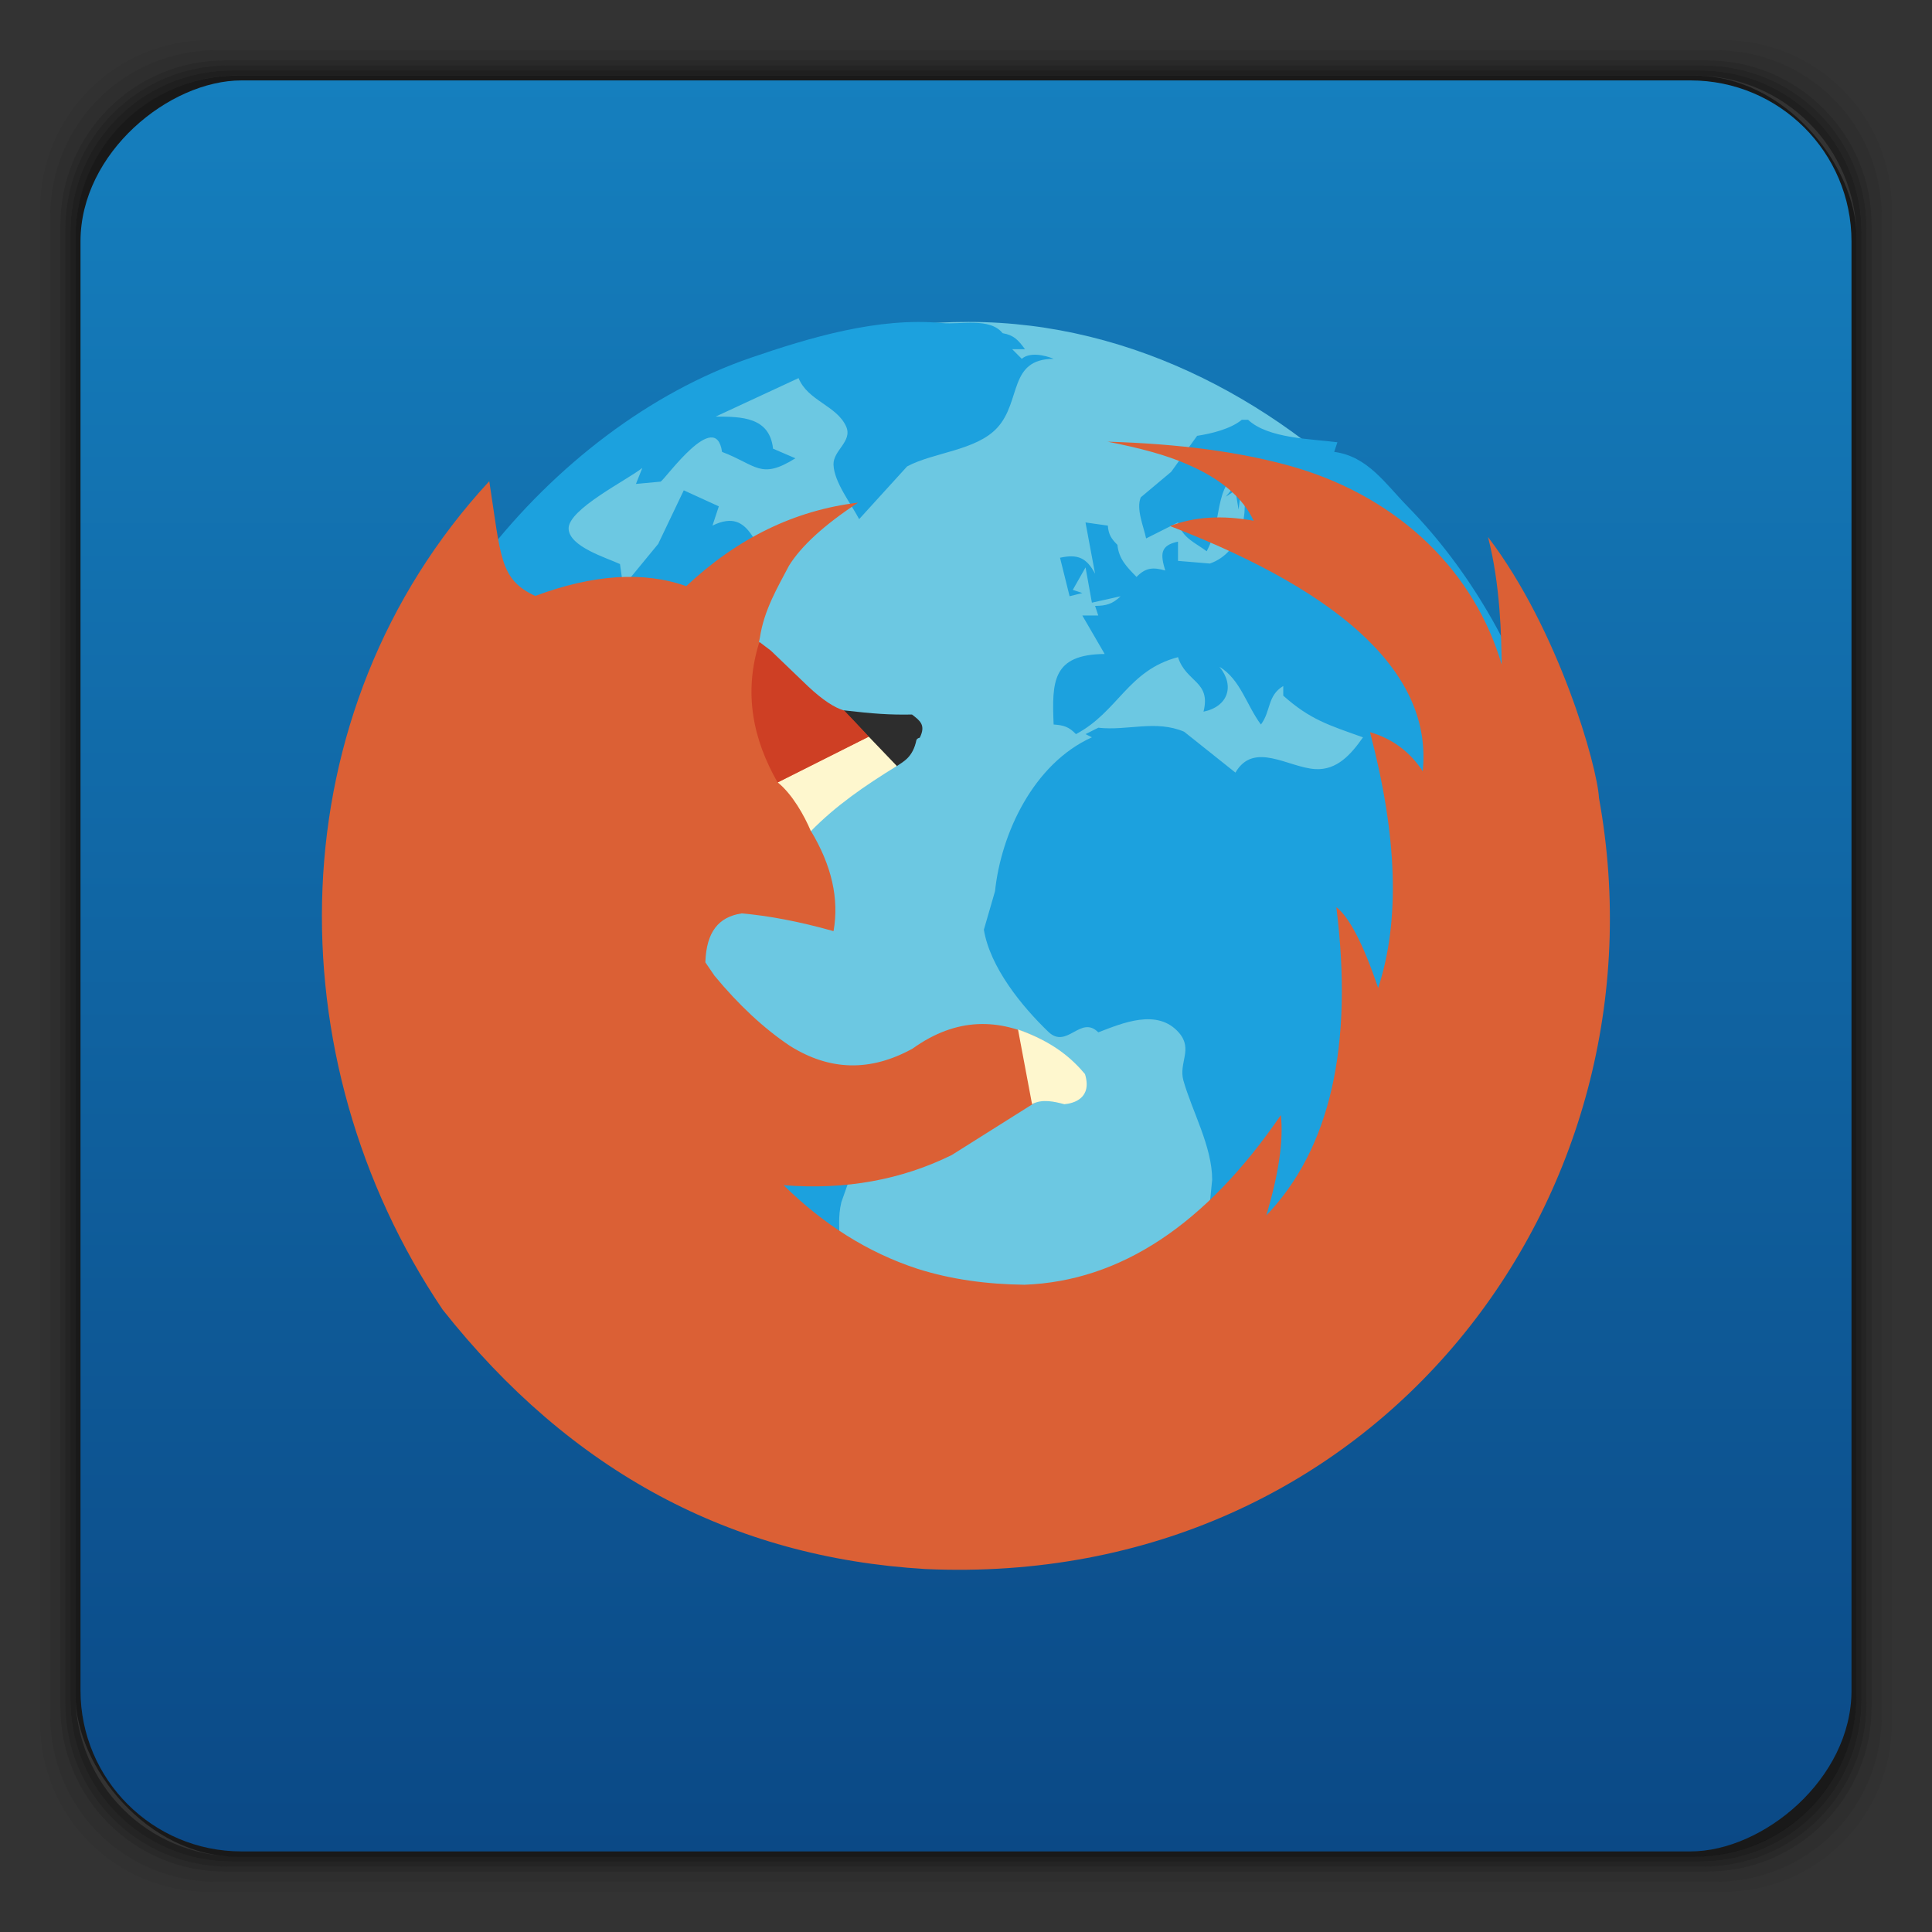 <svg xmlns="http://www.w3.org/2000/svg" xmlns:xlink="http://www.w3.org/1999/xlink" width="48" height="48">
 <rect width="100%" height="100%" fill="#333333" stroke="none"/>
 <defs>
  <linearGradient xlink:href="#1" id="0" x1="143.54" x2="187.54" gradientUnits="userSpaceOnUse" gradientTransform="translate(-1193.905,-502.112)"/>
  <linearGradient id="1">
   <stop stop-color="#0b4986"/>
   <stop offset="1" stop-color="#157fbe"/>
  </linearGradient>
 </defs>
 <g transform="translate(0,-1004.362)">
  <g>
   <path transform="translate(0,1004.362)" d="M 5.188,1 C 2.871,1 1,2.871 1,5.188 l 0,37.625 C 1,45.129 2.871,47 5.188,47 l 37.625,0 C 45.129,47 47,45.129 47,42.812 L 47,5.188 C 47,2.871 45.129,1 42.812,1 L 5.188,1 z m 0.188,0.25 37.25,0 c 2.292,0 4.125,1.833 4.125,4.125 l 0,37.25 c 0,2.292 -1.833,4.125 -4.125,4.125 l -37.25,0 C 3.083,46.75 1.25,44.917 1.25,42.625 l 0,-37.25 C 1.25,3.083 3.083,1.25 5.375,1.25 z" opacity="0.05"/>
   <path transform="translate(0,1004.362)" d="M 5.375,1.25 C 3.083,1.25 1.25,3.083 1.25,5.375 l 0,37.25 c 0,2.292 1.833,4.125 4.125,4.125 l 37.25,0 c 2.292,0 4.125,-1.833 4.125,-4.125 l 0,-37.25 C 46.75,3.083 44.917,1.25 42.625,1.25 l -37.25,0 z m 0.219,0.25 36.812,0 C 44.673,1.5 46.5,3.327 46.5,5.594 l 0,36.812 C 46.5,44.673 44.673,46.5 42.406,46.5 l -36.812,0 C 3.327,46.5 1.5,44.673 1.5,42.406 l 0,-36.812 C 1.5,3.327 3.327,1.5 5.594,1.5 z" opacity="0.1"/>
   <path transform="translate(0,1004.362)" d="M 5.594,1.5 C 3.327,1.5 1.5,3.327 1.5,5.594 l 0,36.812 C 1.5,44.673 3.327,46.5 5.594,46.5 l 36.812,0 C 44.673,46.5 46.5,44.673 46.5,42.406 l 0,-36.812 C 46.5,3.327 44.673,1.5 42.406,1.5 l -36.812,0 z m 0.094,0.125 36.625,0 c 2.254,0 4.062,1.809 4.062,4.062 l 0,36.625 c 0,2.254 -1.809,4.062 -4.062,4.062 l -36.625,0 c -2.254,0 -4.062,-1.809 -4.062,-4.062 l 0,-36.625 C 1.625,3.434 3.434,1.625 5.688,1.625 z" opacity="0.2"/>
   <path transform="translate(0,1004.362)" d="M 5.688,1.625 C 3.434,1.625 1.625,3.434 1.625,5.688 l 0,36.625 c 0,2.254 1.809,4.062 4.062,4.062 l 36.625,0 c 2.254,0 4.062,-1.809 4.062,-4.062 l 0,-36.625 c 0,-2.254 -1.809,-4.062 -4.062,-4.062 l -36.625,0 z m 0.094,0.125 36.438,0 c 2.241,0 4.031,1.79 4.031,4.031 l 0,36.438 c 0,2.241 -1.79,4.031 -4.031,4.031 l -36.438,0 C 3.54,46.25 1.75,44.46 1.75,42.219 l 0,-36.438 C 1.75,3.54 3.54,1.75 5.781,1.75 z" opacity="0.3"/>
   <path transform="translate(0,1004.362)" d="M 5.781,1.75 C 3.54,1.75 1.75,3.54 1.75,5.781 l 0,36.438 c 0,2.241 1.79,4.031 4.031,4.031 l 36.438,0 c 2.241,0 4.031,-1.79 4.031,-4.031 l 0,-36.438 C 46.25,3.54 44.46,1.75 42.219,1.75 l -36.438,0 z m 0.125,0.125 36.188,0 c 2.229,0 4.031,1.803 4.031,4.031 l 0,36.188 c 0,2.229 -1.803,4.031 -4.031,4.031 l -36.188,0 C 3.678,46.125 1.875,44.322 1.875,42.094 l 0,-36.188 C 1.875,3.678 3.678,1.875 5.906,1.875 z" opacity="0.4"/>
   <rect width="44.25" height="44.25" x="1.875" y="1006.24" rx="4.02" opacity="0.5"/>
  </g>
  <rect width="44" height="44" x="-1050.36" y="2" rx="4" transform="matrix(0,-1,1,0,0,0)" fill="url(#0)"/>
  <rect height="30" rx="14.932" y="1012.36" x="9.134" width="29.866" fill="#6cc8e2" fill-rule="evenodd"/>
  <path d="m 9.855,1028.175 0.158,-0.797 1.736,0.728 1.197,1.113 1.029,0.151 c -0.367,0.833 -1.111,2.176 -0.976,3.107 0.079,0.541 0.631,1.312 0.947,1.752 0.441,0.615 1.272,0.978 1.494,1.753 l 0.037,1.275 0.242,0.956 c -0.048,0.405 -0.427,1.107 -0.177,1.483 0.274,0.414 1.289,0.933 1.761,1.064 0.45,0.124 0.499,-0.347 0.317,-0.635 l 0.588,-0.811 0.744,-0.552 0.524,-1.819 1.127,-0.732 c 0.462,-0.693 0.127,-1.269 0.3,-1.981 l 0.759,-2.151 c -0.859,-0.322 -2.088,-0.718 -2.694,-1.434 l -0.158,0.079 -0.158,-0.717 -0.951,-0.478 -0.158,0.159 -0.238,-1.115 -1.268,-0.101 -0.951,-0.523 c -0.41,-0.058 -0.955,0.616 -1.109,0.942 l -0.555,-0.079 0.158,-0.159 -0.475,-0.319 0.079,0.319 c -0.342,-0.355 -0.4,-0.803 -0.317,-1.275 l -0.555,-0.239 -0.079,0.239 c -0.099,-0.394 -0.058,-0.904 0.238,-1.195 -0.434,-0.298 -0.727,-0.018 -1.03,0.319 l -0.634,-1.275 c -0.175,0.391 -0.111,0.781 -0.079,1.195 l -0.158,0 c -0.035,-0.446 -0.145,-0.933 0.08,-1.353 0.42,-0.785 1.68,-1.118 2.455,-0.957 l -0.079,0.159 0.713,0.637 c 0.003,-1.218 0.479,-1.347 1.149,-2.234 l 0.469,-0.855 c 0.52,-0.575 1.326,-0.966 2.024,-1.224 l 0.875,-0.546 c -0.283,-0.492 -1.028,-0.35 -1.505,-0.319 0.858,-0.491 2.026,-0.226 2.614,-1.115 -0.641,-0.469 -0.642,-1.694 -1.664,-1.195 l 0.158,-0.478 -0.871,-0.398 -0.636,1.332 -0.87,1.058 -0.079,-0.558 c -0.335,-0.157 -1.258,-0.43 -1.276,-0.876 -0.02,-0.485 1.47,-1.219 1.831,-1.513 l -0.158,0.398 0.614,-0.057 c 0.13,-0.082 1.367,-1.834 1.525,-0.739 0.859,0.327 0.956,0.701 1.822,0.159 l -0.555,-0.239 c -0.087,-0.787 -0.778,-0.796 -1.426,-0.797 l 2.06,-0.956 c 0.229,0.566 0.949,0.681 1.182,1.202 0.165,0.37 -0.326,0.593 -0.314,0.948 0.015,0.438 0.439,0.974 0.637,1.354 l 1.192,-1.31 c 0.658,-0.353 1.715,-0.391 2.239,-0.96 0.606,-0.66 0.273,-1.709 1.402,-1.713 -0.229,-0.096 -0.598,-0.171 -0.792,0 l -0.238,-0.239 0.317,0 c -0.166,-0.228 -0.278,-0.351 -0.555,-0.398 -0.318,-0.396 -1.051,-0.209 -1.505,-0.252 -1.582,-0.151 -3.291,0.361 -4.754,0.863 -4.988,1.714 -9.454,7.228 -9.649,12.693 -0.022,0.62 0.502,0.896 0.762,1.371 l 0.092,0.86 m 20.995,-13.383 c -0.278,0.229 -0.753,0.343 -1.109,0.398 l -0.645,0.895 -0.755,0.633 c -0.121,0.29 0.073,0.729 0.133,1.021 l 0.792,-0.398 c 0.114,0.396 0.422,0.497 0.713,0.717 0.47,-0.896 0.065,-1.752 1.188,-2.231 l -0.713,0.876 0.238,-0.159 0.079,0.478 0.079,-0.637 c 0.209,0.719 -0.01,1.707 -0.792,1.978 l -0.792,-0.066 0,-0.478 c -0.451,0.094 -0.436,0.32 -0.317,0.717 -0.306,-0.087 -0.488,-0.072 -0.713,0.16 -0.242,-0.25 -0.439,-0.442 -0.475,-0.797 -0.154,-0.154 -0.222,-0.259 -0.238,-0.478 l -0.555,-0.079 0.238,1.275 c -0.211,-0.399 -0.431,-0.494 -0.871,-0.398 l 0.238,0.956 0.317,-0.079 -0.238,-0.079 0.317,-0.558 0.158,0.876 0.713,-0.159 c -0.2,0.192 -0.358,0.238 -0.634,0.239 l 0.079,0.239 -0.396,0 0.555,0.956 c -1.298,0.011 -1.313,0.678 -1.268,1.752 0.253,0.018 0.378,0.056 0.555,0.239 1.048,-0.555 1.291,-1.588 2.535,-1.912 0.202,0.631 0.825,0.592 0.634,1.354 0.611,-0.126 0.783,-0.643 0.396,-1.115 0.521,0.312 0.671,0.953 1.03,1.434 0.253,-0.334 0.154,-0.715 0.555,-0.956 l 0,0.239 c 0.671,0.599 1.134,0.733 1.981,1.036 -0.291,0.415 -0.642,0.823 -1.188,0.789 -0.669,-0.041 -1.523,-0.701 -1.981,0.087 l -1.275,-1.016 c -0.707,-0.3 -1.403,-0.018 -2.132,-0.099 l -0.317,0.159 0.158,0.079 c -1.451,0.657 -2.256,2.386 -2.407,3.824 l -0.277,0.956 c 0.154,0.933 0.94,1.901 1.601,2.536 0.465,0.447 0.799,-0.428 1.242,0.014 0.586,-0.223 1.469,-0.61 2.006,0.012 0.353,0.409 -0.014,0.746 0.108,1.183 0.212,0.756 0.716,1.643 0.715,2.469 l -0.199,1.991 c 0.174,1.213 0.844,2.234 0.855,3.505 0.971,-0.101 2.063,-0.592 2.602,-1.434 l 0.232,-0.71 0.4,-0.492 -0.151,-0.782 c 0.227,-0.547 1.143,-0.605 1.281,-1.203 0.188,-0.814 -0.303,-1.78 -0.01,-2.628 0.452,-1.308 1.711,-2.264 1.746,-3.744 l -0.951,0.079 c 0.855,-1.055 2.667,-1.586 1.743,-3.187 l -0.396,0.478 -0.158,0 c -0.306,-0.645 -0.792,-0.712 -0.792,-1.514 0.742,0.642 1.51,0.662 2.218,1.434 0.767,-0.418 -0.005,-2.238 -0.212,-2.868 -0.686,-2.094 -1.81,-4.079 -3.354,-5.656 -0.552,-0.564 -0.993,-1.246 -1.822,-1.354 l 0.079,-0.239 c -0.644,-0.085 -1.721,-0.091 -2.218,-0.558 l -0.158,0 z" fill="#1ca1de"/>
  <path d="m 27.51,1015.334 c 0.79,0.154 1.469,0.331 2.01,0.574 0.835,0.36 1.37,0.839 1.626,1.391 -0.776,-0.14 -1.461,-0.103 -2.078,0.132 4.425,1.706 6.52,3.746 6.279,6.092 -0.324,-0.493 -0.761,-0.81 -1.31,-0.971 0.678,2.574 0.753,4.68 0.203,6.357 -0.376,-1.118 -0.73,-1.773 -1.039,-2.009 0.43,3.449 -0.152,5.997 -1.739,7.659 0.301,-1.015 0.43,-1.839 0.361,-2.494 -1.866,2.728 -3.991,4.127 -6.369,4.216 -0.94,-0.011 -1.83,-0.132 -2.665,-0.398 -1.225,-0.401 -2.333,-1.102 -3.32,-2.075 1.54,0.124 2.941,-0.139 4.178,-0.75 l 2.033,-1.28 c 0.256,-0.186 0.504,-0.168 0.745,-0.054 0.496,-0.067 0.625,-0.212 0.483,-0.667 -0.316,-0.268 -0.595,-0.623 -1.062,-0.88 -1.016,-0.515 -2.072,-0.552 -3.171,0.236 -1.054,0.582 -2.063,0.552 -3.049,-0.066 -0.647,-0.433 -1.273,-1.016 -1.875,-1.744 l -0.226,-0.331 0,-0.025 c 0.03,-0.721 0.317,-1.104 0.903,-1.192 0.662,0.058 1.424,0.199 2.281,0.441 0.143,-0.802 -0.046,-1.634 -0.565,-2.494 l 0.018,-0.095 c 0.805,-0.728 1.471,-1.167 2.08,-1.505 0.22,-0.291 0.313,-0.395 0.472,-0.655 -0.035,-0.077 0.036,-0.117 0.081,-0.079 0.048,-0.219 0.05,-0.192 -0.149,-0.473 -0.59,0.141 -1.259,-0.028 -1.71,-0.143 -0.233,-0.066 -0.55,-0.21 -0.912,-0.548 l -0.926,-0.883 -0.242,-0.305 0.023,-0.111 c 0.104,-0.694 0.446,-1.258 0.723,-1.788 0.301,-0.485 0.866,-1.008 1.717,-1.567 -1.58,0.191 -2.997,0.883 -4.269,2.075 -1.054,-0.375 -2.312,-0.293 -3.749,0.242 l -0.394,0.065 c -0.022,0.011 0.19,0.081 0.168,0.092 l 0.226,-0.155 c -0.894,-0.411 -0.853,-0.974 -1.145,-2.852 -5.304,5.738 -5.359,14.351 -1.159,20.582 3.183,4.023 7.177,6.159 11.993,6.445 11.2,0.506 18.537,-9.258 16.736,-19.158 -0.042,-0.786 -1,-4.179 -2.757,-6.482 0.31,1.192 0.331,2.494 0.34,3.171 -0.657,-2.254 -2.48,-4.116 -5.127,-4.9 -1.309,-0.382 -2.877,-0.588 -4.675,-0.64 z" fill="#db6035"/>
  <path d="m 25.641,1031.796 c 0.25,-0.141 0.565,-0.063 0.803,0 0.236,-0.021 0.696,-0.15 0.512,-0.749 -0.302,-0.36 -0.761,-0.79 -1.664,-1.108 z" fill="#fef7ce"/>
  <path d="m 20.961,1022.011 1.312,1.39 c 0.183,-0.124 0.408,-0.228 0.496,-0.656 0.018,-0.03 0.043,-0.048 0.082,-0.054 0.159,-0.319 0.002,-0.426 -0.193,-0.577 -0.555,0.011 -0.958,-0.019 -1.697,-0.104 z" fill="#2d2d2d"/>
  <path d="m 20.146,1025.012 c -0.163,-0.388 -0.462,-0.919 -0.823,-1.211 l 2.26,-1.137 0.699,0.729 c -0.796,0.489 -1.517,0.986 -2.136,1.619 z" fill="#fef7ce"/>
  <path d="m 18.867,1020.311 c -0.404,1.278 -0.153,2.431 0.452,3.49 l 2.266,-1.137 c -0.302,-0.329 -0.613,-0.65 -0.613,-0.65 -0.233,-0.065 -0.531,-0.258 -0.892,-0.596 l -0.928,-0.891 z" fill="#ce3f24"/>
 </g>
</svg>
